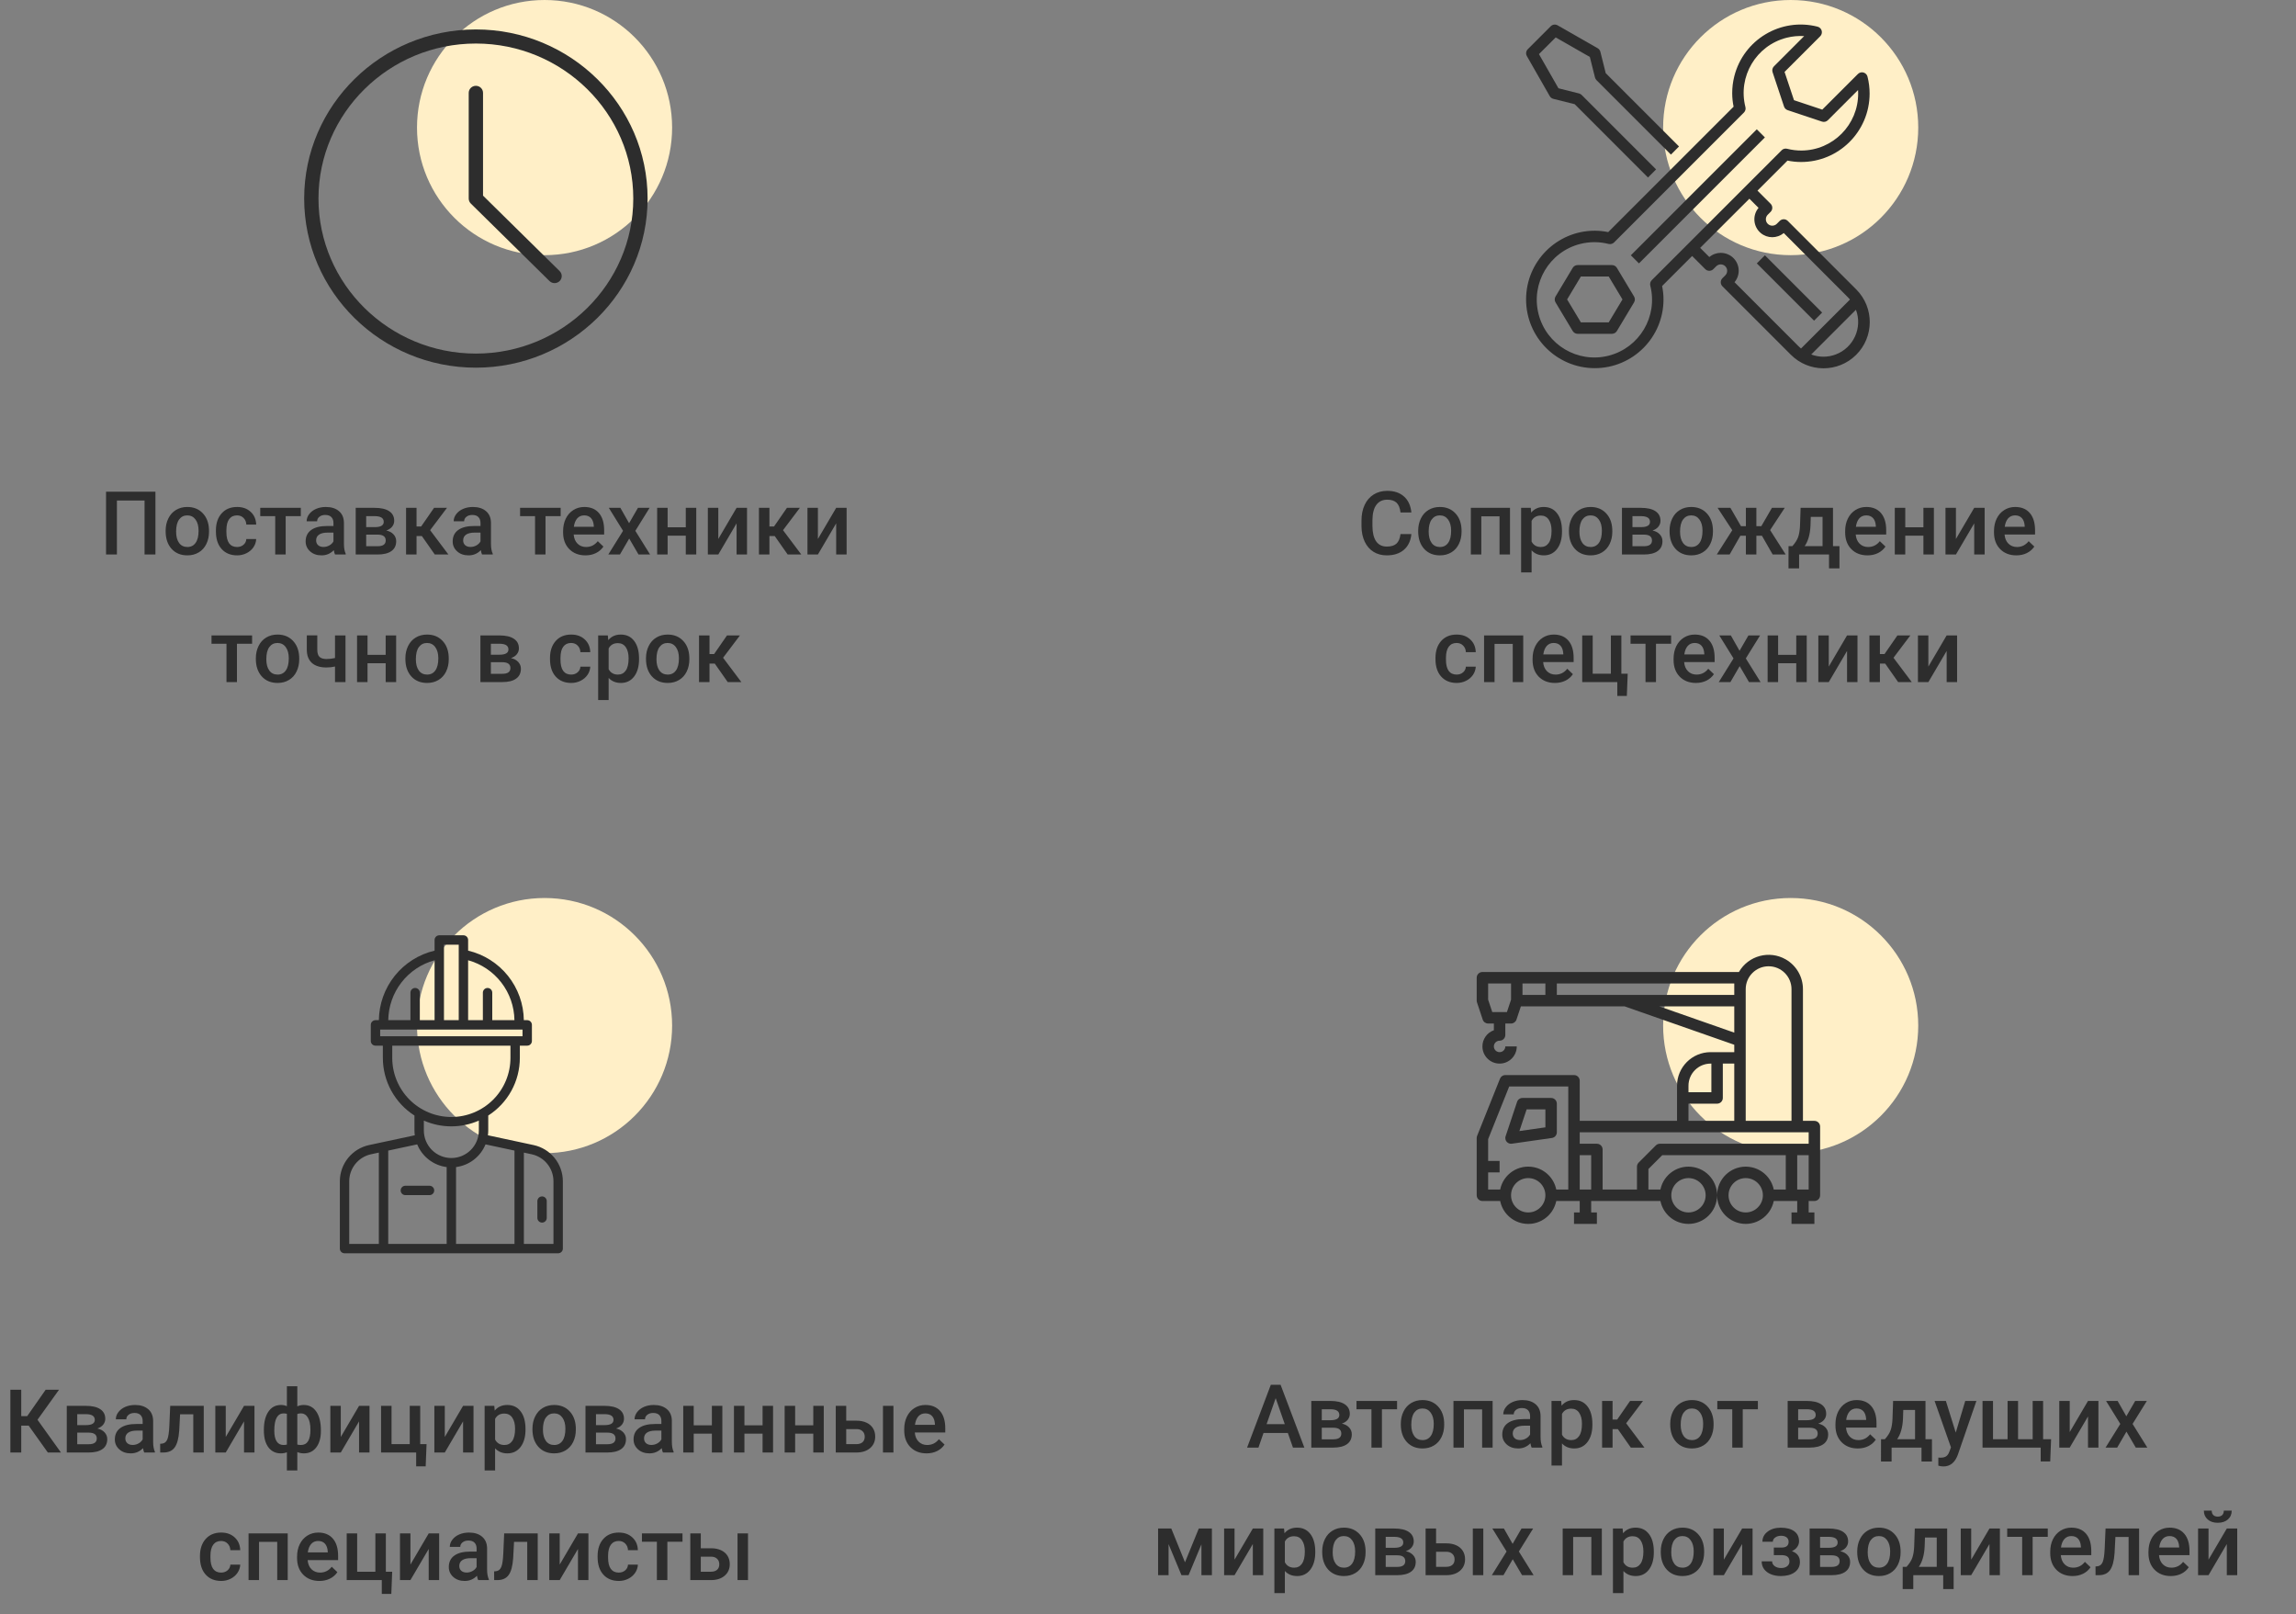 <svg width="468" height="329" viewBox="0 0 468 329" fill="none" xmlns="http://www.w3.org/2000/svg">
<rect x="0" y="0" width="468" height="329" fill="#808080" stroke="none"/>
<circle cx="111" cy="26" r="26" fill="#FFEFC7"/>
<g clip-path="url(#clip0_3_8389)">
<path d="M97 74.926C77.7 74.926 62 59.467 62 40.463C62 21.46 77.7 6 97 6C116.3 6 132 21.46 132 40.463C132 59.467 116.3 74.926 97 74.926ZM97 8.872C79.31 8.872 64.917 23.045 64.917 40.463C64.917 57.882 79.31 72.055 97 72.055C114.69 72.055 129.083 57.882 129.083 40.463C129.083 23.045 114.69 8.872 97 8.872Z" fill="#2D2D2D"/>
<path d="M113.041 57.695C112.668 57.695 112.294 57.555 112.009 57.276L95.967 41.48C95.696 41.211 95.541 40.846 95.541 40.464V18.924C95.541 18.132 96.194 17.488 96.999 17.488C97.804 17.488 98.458 18.132 98.458 18.924V39.869L114.074 55.246C114.642 55.806 114.642 56.716 114.074 57.276C113.788 57.555 113.414 57.695 113.041 57.695Z" fill="#2D2D2D"/>
</g>
<path d="M31.68 113H29.465V101.996H23.831V113H21.616V100.203H31.68V113ZM33.763 108.157C33.763 107.226 33.947 106.388 34.316 105.644C34.685 104.894 35.204 104.319 35.872 103.921C36.54 103.517 37.308 103.314 38.175 103.314C39.458 103.314 40.498 103.728 41.295 104.554C42.098 105.38 42.531 106.476 42.596 107.841L42.605 108.342C42.605 109.279 42.423 110.117 42.06 110.855C41.702 111.594 41.187 112.165 40.513 112.569C39.845 112.974 39.071 113.176 38.192 113.176C36.851 113.176 35.775 112.73 34.967 111.84C34.164 110.943 33.763 109.751 33.763 108.263V108.157ZM35.898 108.342C35.898 109.32 36.101 110.088 36.505 110.645C36.909 111.195 37.472 111.471 38.192 111.471C38.913 111.471 39.473 111.189 39.871 110.627C40.275 110.064 40.477 109.241 40.477 108.157C40.477 107.196 40.27 106.435 39.853 105.872C39.443 105.31 38.884 105.028 38.175 105.028C37.477 105.028 36.924 105.307 36.514 105.863C36.103 106.414 35.898 107.24 35.898 108.342ZM48.317 111.471C48.851 111.471 49.293 111.315 49.645 111.005C49.996 110.694 50.184 110.311 50.207 109.854H52.22C52.196 110.445 52.012 110.999 51.666 111.515C51.32 112.024 50.852 112.429 50.26 112.728C49.668 113.026 49.029 113.176 48.344 113.176C47.014 113.176 45.959 112.745 45.18 111.884C44.4 111.022 44.011 109.833 44.011 108.315V108.096C44.011 106.648 44.398 105.491 45.171 104.624C45.944 103.751 46.999 103.314 48.335 103.314C49.466 103.314 50.386 103.646 51.095 104.308C51.81 104.964 52.185 105.828 52.22 106.9H50.207C50.184 106.355 49.996 105.907 49.645 105.556C49.299 105.204 48.856 105.028 48.317 105.028C47.626 105.028 47.093 105.28 46.718 105.784C46.343 106.282 46.152 107.041 46.147 108.061V108.403C46.147 109.435 46.331 110.205 46.7 110.715C47.075 111.219 47.614 111.471 48.317 111.471ZM61.316 105.187H58.231V113H56.096V105.187H53.046V103.49H61.316V105.187ZM68.286 113C68.192 112.818 68.11 112.522 68.04 112.112C67.36 112.821 66.528 113.176 65.544 113.176C64.589 113.176 63.81 112.903 63.206 112.358C62.602 111.813 62.301 111.14 62.301 110.337C62.301 109.323 62.676 108.547 63.426 108.008C64.182 107.463 65.26 107.19 66.66 107.19H67.97V106.566C67.97 106.074 67.832 105.682 67.557 105.389C67.281 105.09 66.862 104.94 66.3 104.94C65.814 104.94 65.415 105.063 65.105 105.31C64.794 105.55 64.639 105.857 64.639 106.232H62.503C62.503 105.711 62.676 105.225 63.022 104.773C63.367 104.316 63.836 103.959 64.428 103.701C65.025 103.443 65.69 103.314 66.423 103.314C67.536 103.314 68.424 103.596 69.086 104.158C69.748 104.715 70.088 105.5 70.106 106.514V110.803C70.106 111.658 70.226 112.341 70.466 112.851V113H68.286ZM65.939 111.462C66.361 111.462 66.757 111.359 67.126 111.154C67.501 110.949 67.782 110.674 67.97 110.328V108.535H66.818C66.027 108.535 65.433 108.673 65.034 108.948C64.636 109.224 64.436 109.613 64.436 110.117C64.436 110.527 64.571 110.855 64.841 111.102C65.116 111.342 65.482 111.462 65.939 111.462ZM72.505 113V103.49H76.363C77.664 103.49 78.654 103.719 79.334 104.176C80.014 104.627 80.353 105.277 80.353 106.127C80.353 106.566 80.216 106.962 79.94 107.313C79.671 107.659 79.269 107.926 78.736 108.113C79.357 108.242 79.85 108.503 80.213 108.896C80.576 109.288 80.758 109.751 80.758 110.284C80.758 111.169 80.43 111.843 79.773 112.306C79.123 112.769 78.186 113 76.961 113H72.505ZM74.641 108.948V111.312H76.978C78.074 111.312 78.622 110.92 78.622 110.135C78.622 109.344 78.065 108.948 76.952 108.948H74.641ZM74.641 107.419H76.398C77.611 107.419 78.218 107.062 78.218 106.347C78.218 105.597 77.644 105.21 76.495 105.187H74.641V107.419ZM85.987 109.238H84.906V113H82.77V103.49H84.906V107.287H85.847L88.475 103.49H91.111L87.675 108.043L91.401 113H88.624L85.987 109.238ZM98.257 113C98.163 112.818 98.081 112.522 98.011 112.112C97.331 112.821 96.499 113.176 95.515 113.176C94.56 113.176 93.78 112.903 93.177 112.358C92.573 111.813 92.272 111.14 92.272 110.337C92.272 109.323 92.647 108.547 93.397 108.008C94.152 107.463 95.231 107.19 96.631 107.19H97.94V106.566C97.94 106.074 97.803 105.682 97.527 105.389C97.252 105.09 96.833 104.94 96.27 104.94C95.784 104.94 95.386 105.063 95.075 105.31C94.765 105.55 94.609 105.857 94.609 106.232H92.474C92.474 105.711 92.647 105.225 92.992 104.773C93.338 104.316 93.807 103.959 94.398 103.701C94.996 103.443 95.661 103.314 96.394 103.314C97.507 103.314 98.394 103.596 99.057 104.158C99.719 104.715 100.059 105.5 100.076 106.514V110.803C100.076 111.658 100.196 112.341 100.437 112.851V113H98.257ZM95.91 111.462C96.332 111.462 96.728 111.359 97.097 111.154C97.472 110.949 97.753 110.674 97.94 110.328V108.535H96.789C95.998 108.535 95.403 108.673 95.005 108.948C94.606 109.224 94.407 109.613 94.407 110.117C94.407 110.527 94.542 110.855 94.811 111.102C95.087 111.342 95.453 111.462 95.91 111.462ZM114.279 105.187H111.194V113H109.059V105.187H106.009V103.49H114.279V105.187ZM119.333 113.176C117.979 113.176 116.881 112.751 116.037 111.901C115.199 111.046 114.78 109.909 114.78 108.491V108.228C114.78 107.278 114.962 106.432 115.325 105.688C115.694 104.938 116.21 104.354 116.872 103.938C117.534 103.522 118.272 103.314 119.087 103.314C120.382 103.314 121.381 103.728 122.084 104.554C122.793 105.38 123.147 106.549 123.147 108.061V108.922H116.934C116.998 109.707 117.259 110.328 117.716 110.785C118.179 111.242 118.759 111.471 119.456 111.471C120.435 111.471 121.231 111.075 121.847 110.284L122.998 111.383C122.617 111.951 122.107 112.394 121.469 112.71C120.836 113.021 120.124 113.176 119.333 113.176ZM119.078 105.028C118.492 105.028 118.018 105.233 117.654 105.644C117.297 106.054 117.068 106.625 116.969 107.357H121.038V107.199C120.991 106.484 120.801 105.945 120.467 105.582C120.133 105.213 119.67 105.028 119.078 105.028ZM128.228 106.619L130.038 103.49H132.411L129.502 108.175L132.508 113H130.152L128.254 109.748L126.364 113H123.991L126.997 108.175L124.097 103.49H126.452L128.228 106.619ZM141.921 113H139.785V109.159H136.085V113H133.949V103.49H136.085V107.454H139.785V103.49H141.921V113ZM150.139 103.49H152.266V113H150.139V106.654L146.412 113H144.285V103.49H146.412V109.836L150.139 103.49ZM157.917 109.238H156.836V113H154.7V103.49H156.836V107.287H157.776L160.404 103.49H163.041L159.604 108.043L163.331 113H160.554L157.917 109.238ZM170.441 103.49H172.568V113H170.441V106.654L166.715 113H164.588V103.49H166.715V109.836L170.441 103.49ZM51.385 131.187H48.3V139H46.164V131.187H43.114V129.49H51.385V131.187ZM52.149 134.157C52.149 133.226 52.334 132.388 52.703 131.644C53.072 130.894 53.591 130.319 54.259 129.921C54.927 129.517 55.694 129.314 56.562 129.314C57.845 129.314 58.885 129.728 59.682 130.554C60.484 131.38 60.918 132.476 60.982 133.841L60.991 134.342C60.991 135.279 60.81 136.117 60.446 136.855C60.089 137.594 59.573 138.165 58.899 138.569C58.231 138.974 57.458 139.176 56.579 139.176C55.237 139.176 54.162 138.73 53.353 137.84C52.551 136.943 52.149 135.751 52.149 134.263V134.157ZM54.285 134.342C54.285 135.32 54.487 136.088 54.892 136.645C55.296 137.195 55.858 137.471 56.579 137.471C57.3 137.471 57.859 137.189 58.258 136.627C58.662 136.064 58.864 135.241 58.864 134.157C58.864 133.196 58.656 132.435 58.24 131.872C57.83 131.31 57.27 131.028 56.562 131.028C55.864 131.028 55.31 131.307 54.9 131.863C54.49 132.414 54.285 133.24 54.285 134.342ZM70.422 139H68.286V135.827C67.735 135.956 67.155 136.021 66.546 136.021C65.245 136.021 64.252 135.71 63.566 135.089C62.881 134.462 62.538 133.565 62.538 132.399V129.481H64.674V132.399C64.674 133.091 64.826 133.58 65.131 133.867C65.441 134.154 65.913 134.298 66.546 134.298C67.12 134.298 67.7 134.23 68.286 134.096V129.49H70.422V139ZM80.749 139H78.613V135.159H74.913V139H72.777V129.49H74.913V133.454H78.613V129.49H80.749V139ZM82.63 134.157C82.63 133.226 82.814 132.388 83.184 131.644C83.553 130.894 84.071 130.319 84.739 129.921C85.407 129.517 86.175 129.314 87.042 129.314C88.325 129.314 89.365 129.728 90.162 130.554C90.965 131.38 91.398 132.476 91.463 133.841L91.472 134.342C91.472 135.279 91.29 136.117 90.927 136.855C90.569 137.594 90.054 138.165 89.38 138.569C88.712 138.974 87.939 139.176 87.06 139.176C85.718 139.176 84.643 138.73 83.834 137.84C83.031 136.943 82.63 135.751 82.63 134.263V134.157ZM84.766 134.342C84.766 135.32 84.968 136.088 85.372 136.645C85.776 137.195 86.339 137.471 87.06 137.471C87.78 137.471 88.34 137.189 88.738 136.627C89.143 136.064 89.345 135.241 89.345 134.157C89.345 133.196 89.137 132.435 88.721 131.872C88.311 131.31 87.751 131.028 87.042 131.028C86.345 131.028 85.791 131.307 85.381 131.863C84.971 132.414 84.766 133.24 84.766 134.342ZM97.923 139V129.49H101.781C103.082 129.49 104.072 129.719 104.752 130.176C105.432 130.627 105.771 131.277 105.771 132.127C105.771 132.566 105.634 132.962 105.358 133.313C105.089 133.659 104.688 133.926 104.154 134.113C104.775 134.242 105.268 134.503 105.631 134.896C105.994 135.288 106.176 135.751 106.176 136.284C106.176 137.169 105.848 137.843 105.191 138.306C104.541 138.769 103.604 139 102.379 139H97.923ZM100.059 134.948V137.312H102.396C103.492 137.312 104.04 136.92 104.04 136.135C104.04 135.344 103.483 134.948 102.37 134.948H100.059ZM100.059 133.419H101.816C103.029 133.419 103.636 133.062 103.636 132.347C103.636 131.597 103.062 131.21 101.913 131.187H100.059V133.419ZM116.415 137.471C116.948 137.471 117.391 137.315 117.742 137.005C118.094 136.694 118.281 136.311 118.305 135.854H120.317C120.294 136.445 120.109 136.999 119.764 137.515C119.418 138.024 118.949 138.429 118.357 138.728C117.766 139.026 117.127 139.176 116.441 139.176C115.111 139.176 114.057 138.745 113.277 137.884C112.498 137.022 112.108 135.833 112.108 134.315V134.096C112.108 132.648 112.495 131.491 113.269 130.624C114.042 129.751 115.097 129.314 116.433 129.314C117.563 129.314 118.483 129.646 119.192 130.308C119.907 130.964 120.282 131.828 120.317 132.9H118.305C118.281 132.355 118.094 131.907 117.742 131.556C117.396 131.204 116.954 131.028 116.415 131.028C115.724 131.028 115.19 131.28 114.815 131.784C114.44 132.282 114.25 133.041 114.244 134.061V134.403C114.244 135.435 114.429 136.205 114.798 136.715C115.173 137.219 115.712 137.471 116.415 137.471ZM130.258 134.342C130.258 135.812 129.924 136.987 129.256 137.866C128.588 138.739 127.691 139.176 126.566 139.176C125.523 139.176 124.688 138.833 124.062 138.147V142.656H121.926V129.49H123.895L123.982 130.457C124.609 129.695 125.462 129.314 126.54 129.314C127.7 129.314 128.608 129.748 129.265 130.615C129.927 131.477 130.258 132.675 130.258 134.21V134.342ZM128.131 134.157C128.131 133.208 127.94 132.455 127.56 131.898C127.185 131.342 126.646 131.063 125.942 131.063C125.069 131.063 124.442 131.424 124.062 132.145V136.363C124.448 137.102 125.081 137.471 125.96 137.471C126.64 137.471 127.17 137.198 127.551 136.653C127.938 136.103 128.131 135.271 128.131 134.157ZM131.673 134.157C131.673 133.226 131.857 132.388 132.227 131.644C132.596 130.894 133.114 130.319 133.782 129.921C134.45 129.517 135.218 129.314 136.085 129.314C137.368 129.314 138.408 129.728 139.205 130.554C140.008 131.38 140.441 132.476 140.506 133.841L140.515 134.342C140.515 135.279 140.333 136.117 139.97 136.855C139.612 137.594 139.097 138.165 138.423 138.569C137.755 138.974 136.981 139.176 136.103 139.176C134.761 139.176 133.686 138.73 132.877 137.84C132.074 136.943 131.673 135.751 131.673 134.263V134.157ZM133.809 134.342C133.809 135.32 134.011 136.088 134.415 136.645C134.819 137.195 135.382 137.471 136.103 137.471C136.823 137.471 137.383 137.189 137.781 136.627C138.186 136.064 138.388 135.241 138.388 134.157C138.388 133.196 138.18 132.435 137.764 131.872C137.354 131.31 136.794 131.028 136.085 131.028C135.388 131.028 134.834 131.307 134.424 131.863C134.014 132.414 133.809 133.24 133.809 134.342ZM145.7 135.238H144.619V139H142.483V129.49H144.619V133.287H145.56L148.188 129.49H150.824L147.388 134.043L151.114 139H148.337L145.7 135.238Z" fill="#2D2D2D"/>
<path d="M287.685 108.834C287.556 110.199 287.052 111.266 286.173 112.033C285.294 112.795 284.125 113.176 282.666 113.176C281.646 113.176 280.747 112.936 279.968 112.455C279.194 111.969 278.597 111.28 278.175 110.39C277.753 109.499 277.533 108.465 277.516 107.287V106.092C277.516 104.885 277.729 103.821 278.157 102.901C278.585 101.981 279.197 101.272 279.994 100.774C280.797 100.276 281.723 100.027 282.771 100.027C284.184 100.027 285.32 100.411 286.182 101.179C287.043 101.946 287.544 103.03 287.685 104.431H285.47C285.364 103.511 285.095 102.849 284.661 102.444C284.233 102.034 283.604 101.829 282.771 101.829C281.805 101.829 281.061 102.184 280.539 102.893C280.023 103.596 279.76 104.63 279.748 105.995V107.129C279.748 108.512 279.994 109.566 280.486 110.293C280.984 111.02 281.711 111.383 282.666 111.383C283.539 111.383 284.195 111.187 284.635 110.794C285.074 110.401 285.353 109.748 285.47 108.834H287.685ZM289.073 108.157C289.073 107.226 289.258 106.388 289.627 105.644C289.996 104.894 290.515 104.319 291.183 103.921C291.851 103.517 292.618 103.314 293.485 103.314C294.769 103.314 295.809 103.728 296.605 104.554C297.408 105.38 297.842 106.476 297.906 107.841L297.915 108.342C297.915 109.279 297.733 110.117 297.37 110.855C297.013 111.594 296.497 112.165 295.823 112.569C295.155 112.974 294.382 113.176 293.503 113.176C292.161 113.176 291.086 112.73 290.277 111.84C289.475 110.943 289.073 109.751 289.073 108.263V108.157ZM291.209 108.342C291.209 109.32 291.411 110.088 291.815 110.645C292.22 111.195 292.782 111.471 293.503 111.471C294.224 111.471 294.783 111.189 295.182 110.627C295.586 110.064 295.788 109.241 295.788 108.157C295.788 107.196 295.58 106.435 295.164 105.872C294.754 105.31 294.194 105.028 293.485 105.028C292.788 105.028 292.234 105.307 291.824 105.863C291.414 106.414 291.209 107.24 291.209 108.342ZM307.785 113H305.649V105.213H301.94V113H299.805V103.49H307.785V113ZM318.385 108.342C318.385 109.812 318.051 110.987 317.383 111.866C316.715 112.739 315.818 113.176 314.693 113.176C313.65 113.176 312.815 112.833 312.188 112.147V116.656H310.053V103.49H312.021L312.109 104.457C312.736 103.695 313.589 103.314 314.667 103.314C315.827 103.314 316.735 103.748 317.392 104.615C318.054 105.477 318.385 106.675 318.385 108.21V108.342ZM316.258 108.157C316.258 107.208 316.067 106.455 315.687 105.898C315.312 105.342 314.772 105.063 314.069 105.063C313.196 105.063 312.569 105.424 312.188 106.145V110.363C312.575 111.102 313.208 111.471 314.087 111.471C314.767 111.471 315.297 111.198 315.678 110.653C316.064 110.103 316.258 109.271 316.258 108.157ZM319.8 108.157C319.8 107.226 319.984 106.388 320.354 105.644C320.723 104.894 321.241 104.319 321.909 103.921C322.577 103.517 323.345 103.314 324.212 103.314C325.495 103.314 326.535 103.728 327.332 104.554C328.135 105.38 328.568 106.476 328.633 107.841L328.642 108.342C328.642 109.279 328.46 110.117 328.097 110.855C327.739 111.594 327.224 112.165 326.55 112.569C325.882 112.974 325.108 113.176 324.229 113.176C322.888 113.176 321.812 112.73 321.004 111.84C320.201 110.943 319.8 109.751 319.8 108.263V108.157ZM321.936 108.342C321.936 109.32 322.138 110.088 322.542 110.645C322.946 111.195 323.509 111.471 324.229 111.471C324.95 111.471 325.51 111.189 325.908 110.627C326.312 110.064 326.515 109.241 326.515 108.157C326.515 107.196 326.307 106.435 325.891 105.872C325.48 105.31 324.921 105.028 324.212 105.028C323.515 105.028 322.961 105.307 322.551 105.863C322.141 106.414 321.936 107.24 321.936 108.342ZM330.61 113V103.49H334.469C335.77 103.49 336.76 103.719 337.439 104.176C338.119 104.627 338.459 105.277 338.459 106.127C338.459 106.566 338.321 106.962 338.046 107.313C337.776 107.659 337.375 107.926 336.842 108.113C337.463 108.242 337.955 108.503 338.318 108.896C338.682 109.288 338.863 109.751 338.863 110.284C338.863 111.169 338.535 111.843 337.879 112.306C337.229 112.769 336.291 113 335.066 113H330.61ZM332.746 108.948V111.312H335.084C336.18 111.312 336.728 110.92 336.728 110.135C336.728 109.344 336.171 108.948 335.058 108.948H332.746ZM332.746 107.419H334.504C335.717 107.419 336.323 107.062 336.323 106.347C336.323 105.597 335.749 105.21 334.601 105.187H332.746V107.419ZM340.313 108.157C340.313 107.226 340.498 106.388 340.867 105.644C341.236 104.894 341.755 104.319 342.423 103.921C343.091 103.517 343.858 103.314 344.726 103.314C346.009 103.314 347.049 103.728 347.846 104.554C348.648 105.38 349.082 106.476 349.146 107.841L349.155 108.342C349.155 109.279 348.974 110.117 348.61 110.855C348.253 111.594 347.737 112.165 347.063 112.569C346.396 112.974 345.622 113.176 344.743 113.176C343.401 113.176 342.326 112.73 341.518 111.84C340.715 110.943 340.313 109.751 340.313 108.263V108.157ZM342.449 108.342C342.449 109.32 342.651 110.088 343.056 110.645C343.46 111.195 344.022 111.471 344.743 111.471C345.464 111.471 346.023 111.189 346.422 110.627C346.826 110.064 347.028 109.241 347.028 108.157C347.028 107.196 346.82 106.435 346.404 105.872C345.994 105.31 345.435 105.028 344.726 105.028C344.028 105.028 343.475 105.307 343.064 105.863C342.654 106.414 342.449 107.24 342.449 108.342ZM359.14 109.177H358.006V113H355.87V109.177H354.745L352.557 113H349.938L353.093 108.052L350.104 103.49H352.715L354.868 107.226H355.87V103.49H358.006V107.226H359.017L361.179 103.49H363.789L360.81 108.025L363.982 113H361.328L359.14 109.177ZM365.345 111.295C365.937 110.633 366.332 110.006 366.531 109.414C366.736 108.816 366.859 108.055 366.9 107.129L367.023 103.49H373.624V111.295H374.942V115.83H372.815V113H366.716V115.83H364.554L364.562 111.295H365.345ZM367.85 111.295H371.497V105.327H369.098L369.036 107.146C368.954 108.893 368.559 110.275 367.85 111.295ZM380.655 113.176C379.302 113.176 378.203 112.751 377.359 111.901C376.521 111.046 376.103 109.909 376.103 108.491V108.228C376.103 107.278 376.284 106.432 376.647 105.688C377.017 104.938 377.532 104.354 378.194 103.938C378.856 103.522 379.595 103.314 380.409 103.314C381.704 103.314 382.703 103.728 383.406 104.554C384.115 105.38 384.47 106.549 384.47 108.061V108.922H378.256C378.32 109.707 378.581 110.328 379.038 110.785C379.501 111.242 380.081 111.471 380.778 111.471C381.757 111.471 382.554 111.075 383.169 110.284L384.32 111.383C383.939 111.951 383.43 112.394 382.791 112.71C382.158 113.021 381.446 113.176 380.655 113.176ZM380.4 105.028C379.814 105.028 379.34 105.233 378.977 105.644C378.619 106.054 378.391 106.625 378.291 107.357H382.36V107.199C382.313 106.484 382.123 105.945 381.789 105.582C381.455 105.213 380.992 105.028 380.4 105.028ZM394.19 113H392.055V109.159H388.354V113H386.219V103.49H388.354V107.454H392.055V103.49H394.19V113ZM402.408 103.49H404.535V113H402.408V106.654L398.682 113H396.555V103.49H398.682V109.836L402.408 103.49ZM410.995 113.176C409.642 113.176 408.543 112.751 407.699 111.901C406.861 111.046 406.442 109.909 406.442 108.491V108.228C406.442 107.278 406.624 106.432 406.987 105.688C407.356 104.938 407.872 104.354 408.534 103.938C409.196 103.522 409.935 103.314 410.749 103.314C412.044 103.314 413.043 103.728 413.746 104.554C414.455 105.38 414.81 106.549 414.81 108.061V108.922H408.596C408.66 109.707 408.921 110.328 409.378 110.785C409.841 111.242 410.421 111.471 411.118 111.471C412.097 111.471 412.894 111.075 413.509 110.284L414.66 111.383C414.279 111.951 413.77 112.394 413.131 112.71C412.498 113.021 411.786 113.176 410.995 113.176ZM410.74 105.028C410.154 105.028 409.68 105.233 409.316 105.644C408.959 106.054 408.73 106.625 408.631 107.357H412.7V107.199C412.653 106.484 412.463 105.945 412.129 105.582C411.795 105.213 411.332 105.028 410.74 105.028ZM296.904 137.471C297.438 137.471 297.88 137.315 298.231 137.005C298.583 136.694 298.771 136.311 298.794 135.854H300.807C300.783 136.445 300.599 136.999 300.253 137.515C299.907 138.024 299.438 138.429 298.847 138.728C298.255 139.026 297.616 139.176 296.931 139.176C295.601 139.176 294.546 138.745 293.767 137.884C292.987 137.022 292.598 135.833 292.598 134.315V134.096C292.598 132.648 292.984 131.491 293.758 130.624C294.531 129.751 295.586 129.314 296.922 129.314C298.053 129.314 298.973 129.646 299.682 130.308C300.396 130.964 300.771 131.828 300.807 132.9H298.794C298.771 132.355 298.583 131.907 298.231 131.556C297.886 131.204 297.443 131.028 296.904 131.028C296.213 131.028 295.68 131.28 295.305 131.784C294.93 132.282 294.739 133.041 294.733 134.061V134.403C294.733 135.435 294.918 136.205 295.287 136.715C295.662 137.219 296.201 137.471 296.904 137.471ZM310.483 139H308.348V131.213H304.639V139H302.503V129.49H310.483V139ZM316.943 139.176C315.59 139.176 314.491 138.751 313.647 137.901C312.81 137.046 312.391 135.909 312.391 134.491V134.228C312.391 133.278 312.572 132.432 312.936 131.688C313.305 130.938 313.82 130.354 314.482 129.938C315.145 129.522 315.883 129.314 316.697 129.314C317.992 129.314 318.991 129.728 319.694 130.554C320.403 131.38 320.758 132.549 320.758 134.061V134.922H314.544C314.608 135.707 314.869 136.328 315.326 136.785C315.789 137.242 316.369 137.471 317.066 137.471C318.045 137.471 318.842 137.075 319.457 136.284L320.608 137.383C320.228 137.951 319.718 138.394 319.079 138.71C318.446 139.021 317.734 139.176 316.943 139.176ZM316.688 131.028C316.103 131.028 315.628 131.233 315.265 131.644C314.907 132.054 314.679 132.625 314.579 133.357H318.648V133.199C318.602 132.484 318.411 131.945 318.077 131.582C317.743 131.213 317.28 131.028 316.688 131.028ZM322.507 129.49H324.643V137.295H328.352V129.49H330.487V137.295H331.779L331.604 141.821H329.661V139H322.507V129.49ZM340.63 131.187H337.545V139H335.409V131.187H332.359V129.49H340.63V131.187ZM345.684 139.176C344.33 139.176 343.231 138.751 342.388 137.901C341.55 137.046 341.131 135.909 341.131 134.491V134.228C341.131 133.278 341.312 132.432 341.676 131.688C342.045 130.938 342.561 130.354 343.223 129.938C343.885 129.522 344.623 129.314 345.438 129.314C346.732 129.314 347.731 129.728 348.435 130.554C349.144 131.38 349.498 132.549 349.498 134.061V134.922H343.284C343.349 135.707 343.609 136.328 344.066 136.785C344.529 137.242 345.109 137.471 345.807 137.471C346.785 137.471 347.582 137.075 348.197 136.284L349.349 137.383C348.968 137.951 348.458 138.394 347.819 138.71C347.187 139.021 346.475 139.176 345.684 139.176ZM345.429 131.028C344.843 131.028 344.368 131.233 344.005 131.644C343.647 132.054 343.419 132.625 343.319 133.357H347.389V133.199C347.342 132.484 347.151 131.945 346.817 131.582C346.483 131.213 346.021 131.028 345.429 131.028ZM354.578 132.619L356.389 129.49H358.762L355.853 134.175L358.858 139H356.503L354.604 135.748L352.715 139H350.342L353.348 134.175L350.447 129.49H352.803L354.578 132.619ZM368.271 139H366.136V135.159H362.436V139H360.3V129.49H362.436V133.454H366.136V129.49H368.271V139ZM376.489 129.49H378.616V139H376.489V132.654L372.763 139H370.636V129.49H372.763V135.836L376.489 129.49ZM384.268 135.238H383.187V139H381.051V129.49H383.187V133.287H384.127L386.755 129.49H389.392L385.955 134.043L389.682 139H386.904L384.268 135.238ZM396.792 129.49H398.919V139H396.792V132.654L393.065 139H390.938V129.49H393.065V135.836L396.792 129.49Z" fill="#2D2D2D"/>
<circle cx="365" cy="26" r="26" fill="#FFEFC7"/>
<g clip-path="url(#clip1_3_8389)">
<path d="M311.221 11.421L315.89 19.591C316.047 19.867 316.311 20.066 316.619 20.144L320.974 21.233L335.913 36.171L337.563 34.521L322.391 19.349C322.242 19.199 322.055 19.093 321.85 19.042L317.665 17.992L313.69 11.032L317.098 7.625L324.06 11.603L325.111 15.788C325.161 15.994 325.268 16.181 325.417 16.331L340.589 31.503L342.239 29.852L327.301 14.914L326.212 10.561C326.135 10.252 325.935 9.988 325.659 9.83L317.489 5.162C317.034 4.903 316.461 4.98 316.089 5.35L311.421 10.018C311.046 10.388 310.964 10.962 311.221 11.421Z" fill="#2D2D2D"/>
<path d="M359.743 28.001L334.068 53.676L332.417 52.026L358.092 26.351L359.743 28.001Z" fill="#2D2D2D"/>
<path d="M329.573 54.585C329.362 54.233 328.983 54.019 328.573 54.019H321.57C321.161 54.019 320.781 54.233 320.57 54.585L317.069 60.42C316.847 60.789 316.847 61.252 317.069 61.622L320.57 67.457C320.781 67.808 321.161 68.023 321.57 68.023H328.573C328.983 68.023 329.362 67.808 329.573 67.457L333.074 61.622C333.296 61.252 333.296 60.789 333.074 60.42L329.573 54.585ZM327.912 65.689H322.231L319.43 61.021L322.231 56.352H327.912L330.713 61.021L327.912 65.689Z" fill="#2D2D2D"/>
<path d="M367.085 33.011C374.793 33.037 381.063 26.81 381.089 19.102C381.093 17.928 380.949 16.76 380.66 15.623C380.504 14.997 379.871 14.616 379.246 14.772C379.04 14.823 378.853 14.929 378.703 15.079L371.438 22.339L365.674 20.418L363.752 14.655L371.017 7.389C371.472 6.933 371.472 6.194 371.016 5.738C370.866 5.588 370.676 5.482 370.469 5.431C362.994 3.538 355.401 8.062 353.508 15.537C353.22 16.671 353.077 17.837 353.08 19.007C353.083 19.926 353.178 20.842 353.364 21.741L327.805 47.3C326.906 47.114 325.99 47.019 325.071 47.016C317.336 47.016 311.066 53.286 311.066 61.021C311.066 68.755 317.336 75.025 325.071 75.025C332.806 75.025 339.076 68.755 339.076 61.021C339.073 60.102 338.978 59.186 338.792 58.286L344.911 52.167L347.587 54.843C348.043 55.299 348.781 55.299 349.237 54.843L349.821 54.26C350.332 53.751 351.16 53.751 351.671 54.26C352.183 54.769 352.184 55.597 351.674 56.108C351.673 56.109 351.672 56.11 351.671 56.111L351.088 56.694C350.632 57.15 350.632 57.889 351.088 58.344L365.01 72.266C368.672 75.961 374.635 75.988 378.331 72.326C382.025 68.665 382.052 62.7 378.391 59.006C378.371 58.986 378.351 58.965 378.331 58.945L364.409 45.024C363.953 44.568 363.214 44.568 362.759 45.024L362.175 45.607C361.663 46.116 360.836 46.116 360.324 45.607C359.813 45.097 359.812 44.27 360.322 43.759C360.323 43.758 360.324 43.758 360.324 43.757L360.908 43.173C361.364 42.717 361.364 41.978 360.908 41.523L358.232 38.847L364.351 32.728C365.25 32.914 366.166 33.009 367.085 33.011ZM371.67 72.691C370.822 72.69 369.982 72.537 369.188 72.239L378.303 63.123C379.678 66.782 377.827 70.863 374.169 72.239C373.37 72.539 372.524 72.692 371.67 72.691ZM358.449 42.359C357.156 43.901 357.359 46.199 358.901 47.491C360.255 48.626 362.23 48.625 363.583 47.487L376.68 60.596C376.823 60.738 376.956 60.889 377.084 61.041L367.106 71.02C366.953 70.891 366.803 70.758 366.66 70.616L353.553 57.508C354.845 55.966 354.643 53.669 353.101 52.377C351.746 51.241 349.771 51.242 348.418 52.38L346.551 50.512L356.581 40.497L358.449 42.359ZM363.161 30.622L336.687 57.091C336.396 57.381 336.28 57.802 336.378 58.2C337.98 64.488 334.18 70.883 327.892 72.484C321.604 74.085 315.209 70.285 313.608 63.997C312.007 57.709 315.806 51.314 322.095 49.713C323.997 49.229 325.99 49.229 327.892 49.713C328.29 49.81 328.71 49.694 329.001 49.405L355.469 22.935C355.759 22.645 355.876 22.224 355.776 21.827C354.186 15.612 357.935 9.286 364.149 7.695C365.323 7.395 366.538 7.28 367.748 7.355L361.592 13.514C361.279 13.826 361.17 14.288 361.309 14.707L363.643 21.71C363.76 22.058 364.033 22.332 364.382 22.448L371.385 24.782C371.803 24.922 372.266 24.812 372.578 24.5L378.734 18.344C378.748 18.567 378.755 18.787 378.755 19.007C378.788 25.419 373.617 30.644 367.204 30.677C366.212 30.682 365.224 30.56 364.264 30.314C363.866 30.215 363.445 30.331 363.155 30.621H363.161V30.622Z" fill="#2D2D2D"/>
<path d="M371.413 63.697L369.763 65.347L358.093 53.677L359.743 52.026L371.413 63.697Z" fill="#2D2D2D"/>
</g>
<path d="M5.84 290.516H4.328V296H2.113V283.203H4.328V288.582H5.55L9.312 283.203H12.036L7.642 289.329L12.423 296H9.751L5.84 290.516ZM13.609 296V286.49H17.468C18.769 286.49 19.759 286.719 20.439 287.176C21.118 287.627 21.458 288.277 21.458 289.127C21.458 289.566 21.32 289.962 21.045 290.313C20.775 290.659 20.374 290.926 19.841 291.113C20.462 291.242 20.954 291.503 21.317 291.896C21.681 292.288 21.862 292.751 21.862 293.284C21.862 294.169 21.534 294.843 20.878 295.306C20.227 295.769 19.29 296 18.065 296H13.609ZM15.745 291.948V294.312H18.083C19.179 294.312 19.727 293.92 19.727 293.135C19.727 292.344 19.17 291.948 18.057 291.948H15.745ZM15.745 290.419H17.503C18.716 290.419 19.322 290.062 19.322 289.347C19.322 288.597 18.748 288.21 17.6 288.187H15.745V290.419ZM29.395 296C29.301 295.818 29.219 295.522 29.148 295.112C28.469 295.821 27.637 296.176 26.652 296.176C25.697 296.176 24.918 295.903 24.314 295.358C23.711 294.813 23.409 294.14 23.409 293.337C23.409 292.323 23.784 291.547 24.534 291.008C25.29 290.463 26.368 290.19 27.769 290.19H29.078V289.566C29.078 289.074 28.94 288.682 28.665 288.389C28.39 288.09 27.971 287.94 27.408 287.94C26.922 287.94 26.523 288.063 26.213 288.31C25.902 288.55 25.747 288.857 25.747 289.232H23.611C23.611 288.711 23.784 288.225 24.13 287.773C24.476 287.316 24.944 286.959 25.536 286.701C26.134 286.443 26.799 286.314 27.531 286.314C28.645 286.314 29.532 286.596 30.194 287.158C30.856 287.715 31.196 288.5 31.214 289.514V293.803C31.214 294.658 31.334 295.341 31.574 295.851V296H29.395ZM27.048 294.462C27.47 294.462 27.865 294.359 28.234 294.154C28.609 293.949 28.891 293.674 29.078 293.328V291.535H27.927C27.136 291.535 26.541 291.673 26.143 291.948C25.744 292.224 25.545 292.613 25.545 293.117C25.545 293.527 25.68 293.855 25.949 294.102C26.225 294.342 26.591 294.462 27.048 294.462ZM41.532 286.49V296H39.397V288.213H36.707L36.531 291.526C36.42 293.12 36.112 294.266 35.608 294.963C35.11 295.654 34.346 296 33.315 296H32.655L32.647 294.225L33.086 294.181C33.555 294.116 33.895 293.832 34.105 293.328C34.322 292.818 34.46 291.893 34.519 290.551L34.694 286.49H41.532ZM49.741 286.49H51.868V296H49.741V289.654L46.015 296H43.888V286.49H46.015V292.836L49.741 286.49ZM53.784 291.377C53.784 289.824 54.089 288.594 54.698 287.686C55.313 286.771 56.169 286.314 57.265 286.314C57.71 286.314 58.114 286.396 58.477 286.561V282.5H60.605V286.596C60.98 286.408 61.419 286.314 61.923 286.314C63.013 286.314 63.865 286.769 64.481 287.677C65.102 288.579 65.412 289.874 65.412 291.562C65.412 292.985 65.102 294.11 64.481 294.937C63.859 295.763 63.013 296.176 61.94 296.176C61.454 296.176 61.009 296.088 60.605 295.912V299.656H58.477V295.947C58.12 296.1 57.71 296.176 57.247 296.176C56.222 296.176 55.401 295.798 54.786 295.042C54.177 294.28 53.846 293.234 53.793 291.904L53.784 291.377ZM63.276 291.377C63.276 290.311 63.106 289.487 62.767 288.907C62.427 288.321 61.946 288.028 61.325 288.028C61.062 288.028 60.821 288.066 60.605 288.143V294.383C60.798 294.441 61.044 294.471 61.343 294.471C62.632 294.471 63.276 293.439 63.276 291.377ZM55.911 291.562C55.911 292.511 56.069 293.234 56.386 293.732C56.702 294.225 57.171 294.471 57.792 294.471C58.056 294.471 58.284 294.441 58.477 294.383V288.116C58.278 288.058 58.056 288.028 57.81 288.028C57.2 288.028 56.731 288.312 56.403 288.881C56.075 289.443 55.911 290.337 55.911 291.562ZM73.19 286.49H75.317V296H73.19V289.654L69.464 296H67.337V286.49H69.464V292.836L73.19 286.49ZM77.673 286.49H79.809V294.295H83.518V286.49H85.653V294.295H86.945L86.769 298.821H84.827V296H77.673V286.49ZM94.39 286.49H96.517V296H94.39V289.654L90.663 296H88.536V286.49H90.663V292.836L94.39 286.49ZM107.116 291.342C107.116 292.812 106.782 293.987 106.114 294.866C105.446 295.739 104.55 296.176 103.425 296.176C102.382 296.176 101.547 295.833 100.92 295.147V299.656H98.784V286.49H100.753L100.841 287.457C101.468 286.695 102.32 286.314 103.398 286.314C104.559 286.314 105.467 286.748 106.123 287.615C106.785 288.477 107.116 289.675 107.116 291.21V291.342ZM104.989 291.157C104.989 290.208 104.799 289.455 104.418 288.898C104.043 288.342 103.504 288.063 102.801 288.063C101.928 288.063 101.301 288.424 100.92 289.145V293.363C101.307 294.102 101.939 294.471 102.818 294.471C103.498 294.471 104.028 294.198 104.409 293.653C104.796 293.103 104.989 292.271 104.989 291.157ZM108.531 291.157C108.531 290.226 108.716 289.388 109.085 288.644C109.454 287.894 109.973 287.319 110.641 286.921C111.309 286.517 112.076 286.314 112.943 286.314C114.227 286.314 115.267 286.728 116.063 287.554C116.866 288.38 117.3 289.476 117.364 290.841L117.373 291.342C117.373 292.279 117.191 293.117 116.828 293.855C116.471 294.594 115.955 295.165 115.281 295.569C114.613 295.974 113.84 296.176 112.961 296.176C111.619 296.176 110.544 295.73 109.735 294.84C108.933 293.943 108.531 292.751 108.531 291.263V291.157ZM110.667 291.342C110.667 292.32 110.869 293.088 111.273 293.645C111.678 294.195 112.24 294.471 112.961 294.471C113.682 294.471 114.241 294.189 114.64 293.627C115.044 293.064 115.246 292.241 115.246 291.157C115.246 290.196 115.038 289.435 114.622 288.872C114.212 288.31 113.652 288.028 112.943 288.028C112.246 288.028 111.692 288.307 111.282 288.863C110.872 289.414 110.667 290.24 110.667 291.342ZM119.342 296V286.49H123.2C124.501 286.49 125.491 286.719 126.171 287.176C126.851 287.627 127.19 288.277 127.19 289.127C127.19 289.566 127.053 289.962 126.777 290.313C126.508 290.659 126.106 290.926 125.573 291.113C126.194 291.242 126.687 291.503 127.05 291.896C127.413 292.288 127.595 292.751 127.595 293.284C127.595 294.169 127.267 294.843 126.61 295.306C125.96 295.769 125.022 296 123.798 296H119.342ZM121.478 291.948V294.312H123.815C124.911 294.312 125.459 293.92 125.459 293.135C125.459 292.344 124.902 291.948 123.789 291.948H121.478ZM121.478 290.419H123.235C124.448 290.419 125.055 290.062 125.055 289.347C125.055 288.597 124.48 288.21 123.332 288.187H121.478V290.419ZM135.127 296C135.033 295.818 134.951 295.522 134.881 295.112C134.201 295.821 133.369 296.176 132.385 296.176C131.43 296.176 130.65 295.903 130.047 295.358C129.443 294.813 129.142 294.14 129.142 293.337C129.142 292.323 129.517 291.547 130.267 291.008C131.022 290.463 132.101 290.19 133.501 290.19H134.811V289.566C134.811 289.074 134.673 288.682 134.397 288.389C134.122 288.09 133.703 287.94 133.141 287.94C132.654 287.94 132.256 288.063 131.945 288.31C131.635 288.55 131.479 288.857 131.479 289.232H129.344C129.344 288.711 129.517 288.225 129.862 287.773C130.208 287.316 130.677 286.959 131.269 286.701C131.866 286.443 132.531 286.314 133.264 286.314C134.377 286.314 135.265 286.596 135.927 287.158C136.589 287.715 136.929 288.5 136.946 289.514V293.803C136.946 294.658 137.066 295.341 137.307 295.851V296H135.127ZM132.78 294.462C133.202 294.462 133.598 294.359 133.967 294.154C134.342 293.949 134.623 293.674 134.811 293.328V291.535H133.659C132.868 291.535 132.273 291.673 131.875 291.948C131.477 292.224 131.277 292.613 131.277 293.117C131.277 293.527 131.412 293.855 131.682 294.102C131.957 294.342 132.323 294.462 132.78 294.462ZM147.238 296H145.103V292.159H141.402V296H139.267V286.49H141.402V290.454H145.103V286.49H147.238V296ZM157.574 296H155.438V292.159H151.738V296H149.603V286.49H151.738V290.454H155.438V286.49H157.574V296ZM167.91 296H165.774V292.159H162.074V296H159.938V286.49H162.074V290.454H165.774V286.49H167.91V296ZM172.489 289.514H174.581C175.36 289.514 176.04 289.648 176.62 289.918C177.2 290.188 177.64 290.565 177.938 291.052C178.243 291.538 178.396 292.104 178.396 292.748C178.396 293.727 178.05 294.512 177.358 295.104C176.667 295.695 175.747 295.994 174.599 296H170.354V286.49H172.489V289.514ZM182.113 296H179.978V286.49H182.113V296ZM172.489 291.228V294.295H174.572C175.094 294.295 175.504 294.166 175.803 293.908C176.107 293.645 176.26 293.272 176.26 292.792C176.26 292.312 176.11 291.934 175.812 291.658C175.519 291.377 175.12 291.233 174.616 291.228H172.489ZM188.863 296.176C187.51 296.176 186.411 295.751 185.567 294.901C184.729 294.046 184.311 292.909 184.311 291.491V291.228C184.311 290.278 184.492 289.432 184.855 288.688C185.225 287.938 185.74 287.354 186.402 286.938C187.064 286.522 187.803 286.314 188.617 286.314C189.912 286.314 190.911 286.728 191.614 287.554C192.323 288.38 192.678 289.549 192.678 291.061V291.922H186.464C186.528 292.707 186.789 293.328 187.246 293.785C187.709 294.242 188.289 294.471 188.986 294.471C189.965 294.471 190.762 294.075 191.377 293.284L192.528 294.383C192.147 294.951 191.638 295.394 190.999 295.71C190.366 296.021 189.654 296.176 188.863 296.176ZM188.608 288.028C188.022 288.028 187.548 288.233 187.185 288.644C186.827 289.054 186.599 289.625 186.499 290.357H190.568V290.199C190.521 289.484 190.331 288.945 189.997 288.582C189.663 288.213 189.2 288.028 188.608 288.028ZM45.065 320.471C45.599 320.471 46.041 320.315 46.393 320.005C46.744 319.694 46.932 319.311 46.955 318.854H48.968C48.944 319.445 48.76 319.999 48.414 320.515C48.068 321.024 47.6 321.429 47.008 321.728C46.416 322.026 45.777 322.176 45.092 322.176C43.762 322.176 42.707 321.745 41.928 320.884C41.148 320.022 40.759 318.833 40.759 317.315V317.096C40.759 315.648 41.145 314.491 41.919 313.624C42.692 312.751 43.747 312.314 45.083 312.314C46.214 312.314 47.134 312.646 47.843 313.308C48.558 313.964 48.933 314.828 48.968 315.9H46.955C46.932 315.355 46.744 314.907 46.393 314.556C46.047 314.204 45.605 314.028 45.065 314.028C44.374 314.028 43.841 314.28 43.466 314.784C43.091 315.282 42.9 316.041 42.895 317.061V317.403C42.895 318.435 43.079 319.205 43.448 319.715C43.823 320.219 44.362 320.471 45.065 320.471ZM58.645 322H56.509V314.213H52.8V322H50.664V312.49H58.645V322ZM65.105 322.176C63.751 322.176 62.652 321.751 61.809 320.901C60.971 320.046 60.552 318.909 60.552 317.491V317.228C60.552 316.278 60.733 315.432 61.097 314.688C61.466 313.938 61.981 313.354 62.644 312.938C63.306 312.522 64.044 312.314 64.858 312.314C66.153 312.314 67.152 312.728 67.856 313.554C68.564 314.38 68.919 315.549 68.919 317.061V317.922H62.705C62.77 318.707 63.03 319.328 63.487 319.785C63.95 320.242 64.53 320.471 65.228 320.471C66.206 320.471 67.003 320.075 67.618 319.284L68.769 320.383C68.389 320.951 67.879 321.394 67.24 321.71C66.607 322.021 65.895 322.176 65.105 322.176ZM64.85 314.028C64.264 314.028 63.789 314.233 63.426 314.644C63.068 315.054 62.84 315.625 62.74 316.357H66.81V316.199C66.763 315.484 66.572 314.945 66.238 314.582C65.904 314.213 65.441 314.028 64.85 314.028ZM70.668 312.49H72.804V320.295H76.513V312.49H78.648V320.295H79.94L79.765 324.821H77.822V322H70.668V312.49ZM87.385 312.49H89.512V322H87.385V315.654L83.658 322H81.531V312.49H83.658V318.836L87.385 312.49ZM97.466 322C97.372 321.818 97.29 321.522 97.22 321.112C96.54 321.821 95.708 322.176 94.724 322.176C93.769 322.176 92.989 321.903 92.386 321.358C91.782 320.813 91.481 320.14 91.481 319.337C91.481 318.323 91.856 317.547 92.606 317.008C93.361 316.463 94.439 316.19 95.84 316.19H97.149V315.566C97.149 315.074 97.012 314.682 96.736 314.389C96.461 314.09 96.042 313.94 95.48 313.94C94.993 313.94 94.595 314.063 94.284 314.31C93.974 314.55 93.818 314.857 93.818 315.232H91.683C91.683 314.711 91.856 314.225 92.201 313.773C92.547 313.316 93.016 312.959 93.607 312.701C94.205 312.443 94.87 312.314 95.603 312.314C96.716 312.314 97.603 312.596 98.266 313.158C98.928 313.715 99.268 314.5 99.285 315.514V319.803C99.285 320.658 99.405 321.341 99.645 321.851V322H97.466ZM95.119 320.462C95.541 320.462 95.936 320.359 96.306 320.154C96.681 319.949 96.962 319.674 97.149 319.328V317.535H95.998C95.207 317.535 94.612 317.673 94.214 317.948C93.815 318.224 93.616 318.613 93.616 319.117C93.616 319.527 93.751 319.855 94.02 320.102C94.296 320.342 94.662 320.462 95.119 320.462ZM109.604 312.49V322H107.468V314.213H104.778L104.603 317.526C104.491 319.12 104.184 320.266 103.68 320.963C103.182 321.654 102.417 322 101.386 322H100.727L100.718 320.225L101.157 320.181C101.626 320.116 101.966 319.832 102.177 319.328C102.394 318.818 102.531 317.893 102.59 316.551L102.766 312.49H109.604ZM117.812 312.49H119.939V322H117.812V315.654L114.086 322H111.959V312.49H114.086V318.836L117.812 312.49ZM126.118 320.471C126.651 320.471 127.094 320.315 127.445 320.005C127.797 319.694 127.984 319.311 128.008 318.854H130.021C129.997 319.445 129.812 319.999 129.467 320.515C129.121 321.024 128.652 321.429 128.061 321.728C127.469 322.026 126.83 322.176 126.145 322.176C124.814 322.176 123.76 321.745 122.98 320.884C122.201 320.022 121.812 318.833 121.812 317.315V317.096C121.812 315.648 122.198 314.491 122.972 313.624C123.745 312.751 124.8 312.314 126.136 312.314C127.267 312.314 128.187 312.646 128.896 313.308C129.61 313.964 129.985 314.828 130.021 315.9H128.008C127.984 315.355 127.797 314.907 127.445 314.556C127.1 314.204 126.657 314.028 126.118 314.028C125.427 314.028 124.894 314.28 124.519 314.784C124.144 315.282 123.953 316.041 123.947 317.061V317.403C123.947 318.435 124.132 319.205 124.501 319.715C124.876 320.219 125.415 320.471 126.118 320.471ZM139.117 314.187H136.032V322H133.896V314.187H130.847V312.49H139.117V314.187ZM142.844 315.514H144.936C145.715 315.514 146.395 315.648 146.975 315.918C147.555 316.188 147.994 316.565 148.293 317.052C148.598 317.538 148.75 318.104 148.75 318.748C148.75 319.727 148.404 320.512 147.713 321.104C147.021 321.695 146.102 321.994 144.953 322H140.708V312.49H142.844V315.514ZM152.468 322H150.332V312.49H152.468V322ZM142.844 317.228V320.295H144.927C145.448 320.295 145.858 320.166 146.157 319.908C146.462 319.645 146.614 319.272 146.614 318.792C146.614 318.312 146.465 317.934 146.166 317.658C145.873 317.377 145.475 317.233 144.971 317.228H142.844Z" fill="#2D2D2D"/>
<circle cx="111" cy="209" r="26" fill="#FFEFC7"/>
<path d="M108.776 233.352L106.035 232.764L106.025 232.761L99.449 231.355C99.493 231.033 99.517 230.708 99.519 230.383V227.329C101.493 226.068 103.117 224.331 104.243 222.278C105.369 220.224 105.96 217.921 105.961 215.579V213.091H107.464C107.589 213.091 107.714 213.066 107.83 213.018C107.946 212.97 108.052 212.899 108.14 212.81C108.229 212.722 108.3 212.616 108.348 212.5C108.396 212.384 108.421 212.259 108.421 212.134V208.852C108.421 208.727 108.396 208.602 108.348 208.486C108.3 208.37 108.229 208.264 108.14 208.175C108.052 208.087 107.946 208.016 107.83 207.968C107.714 207.92 107.589 207.895 107.464 207.895H106.773C106.733 204.605 105.593 201.423 103.536 198.855C101.478 196.288 98.62 194.483 95.418 193.727V191.555C95.418 191.429 95.393 191.305 95.345 191.188C95.297 191.072 95.226 190.967 95.137 190.878C95.049 190.789 94.943 190.718 94.827 190.67C94.711 190.622 94.586 190.598 94.46 190.598H89.539C89.285 190.598 89.041 190.698 88.862 190.878C88.683 191.057 88.582 191.301 88.582 191.555V193.727C85.379 194.483 82.521 196.288 80.463 198.855C78.406 201.423 77.266 204.605 77.226 207.895H76.536C76.41 207.895 76.285 207.92 76.169 207.968C76.053 208.016 75.948 208.087 75.859 208.175C75.77 208.264 75.699 208.37 75.651 208.486C75.603 208.602 75.579 208.727 75.579 208.852V212.134C75.579 212.259 75.603 212.384 75.651 212.5C75.699 212.616 75.77 212.722 75.859 212.81C75.948 212.899 76.053 212.97 76.169 213.018C76.285 213.066 76.41 213.091 76.536 213.091H78.038V215.579C78.04 217.921 78.63 220.224 79.756 222.278C80.882 224.331 82.507 226.068 84.48 227.329V230.383C84.482 230.708 84.506 231.033 84.55 231.355L77.975 232.761H77.967L75.224 233.349C73.543 233.713 72.037 234.641 70.954 235.978C69.872 237.316 69.278 238.982 69.272 240.702V254.445C69.272 254.699 69.372 254.943 69.552 255.122C69.731 255.302 69.975 255.402 70.228 255.402H113.771C114.025 255.402 114.268 255.302 114.447 255.122C114.627 254.943 114.728 254.699 114.728 254.445V240.702C114.72 238.983 114.127 237.317 113.044 235.981C111.962 234.644 110.457 233.717 108.776 233.352ZM104.859 207.895H100.339V202.29C100.339 202.036 100.239 201.793 100.059 201.613C99.88 201.434 99.636 201.333 99.382 201.333C99.129 201.333 98.885 201.434 98.706 201.613C98.526 201.793 98.425 202.036 98.425 202.29V207.895H95.418V195.687C98.102 196.424 100.474 198.013 102.177 200.215C103.88 202.416 104.821 205.112 104.859 207.895ZM90.496 192.512H93.504V207.895H90.496V192.512ZM88.582 195.688V207.895H85.574V202.29C85.574 202.036 85.473 201.793 85.293 201.613C85.114 201.434 84.871 201.333 84.617 201.333C84.363 201.333 84.12 201.434 83.94 201.613C83.761 201.793 83.66 202.036 83.66 202.29V207.895H79.14C79.178 205.112 80.119 202.417 81.822 200.215C83.525 198.013 85.897 196.424 88.582 195.688ZM77.493 209.809H106.507V211.177H77.493V209.809ZM79.954 215.579V213.091H104.047V215.579C104.047 218.774 102.778 221.839 100.519 224.098C98.259 226.357 95.195 227.627 92 227.627C88.804 227.627 85.74 226.357 83.481 224.098C81.221 221.839 79.952 218.774 79.952 215.579H79.954ZM92 229.535C93.93 229.537 95.839 229.137 97.605 228.359V230.383C97.605 231.869 97.014 233.295 95.963 234.346C94.912 235.398 93.486 235.988 92 235.988C90.513 235.988 89.087 235.398 88.036 234.346C86.985 233.295 86.394 231.869 86.394 230.383V228.359C88.161 229.137 90.07 229.537 92 229.535ZM71.186 240.702C71.191 239.42 71.635 238.178 72.442 237.182C73.249 236.186 74.371 235.495 75.624 235.223L77.218 234.882V253.488H71.186V240.702ZM79.132 234.472L85.038 233.208C85.541 234.441 86.362 235.519 87.417 236.332C88.472 237.145 89.724 237.663 91.045 237.835V253.488H79.132V234.472ZM92.957 253.488V237.835C94.278 237.663 95.529 237.145 96.585 236.332C97.64 235.519 98.461 234.441 98.963 233.208L104.87 234.472V253.488H92.957ZM112.814 253.488H106.782V234.882L108.375 235.224C109.628 235.496 110.751 236.187 111.558 237.183C112.365 238.179 112.808 239.42 112.814 240.702V253.488Z" fill="#2D2D2D"/>
<path d="M110.49 243.813C110.365 243.813 110.24 243.838 110.124 243.886C110.008 243.934 109.902 244.004 109.813 244.093C109.724 244.182 109.654 244.288 109.606 244.404C109.558 244.52 109.533 244.644 109.533 244.77V248.191C109.533 248.445 109.634 248.688 109.814 248.867C109.993 249.047 110.236 249.148 110.49 249.148C110.744 249.148 110.987 249.047 111.167 248.867C111.346 248.688 111.447 248.445 111.447 248.191V244.77C111.447 244.516 111.346 244.273 111.167 244.093C110.987 243.914 110.744 243.813 110.49 243.813Z" fill="#2D2D2D"/>
<path d="M87.549 241.637H82.627C82.373 241.637 82.13 241.738 81.95 241.918C81.771 242.097 81.67 242.34 81.67 242.594C81.67 242.848 81.771 243.091 81.95 243.271C82.13 243.45 82.373 243.551 82.627 243.551H87.549C87.803 243.551 88.046 243.45 88.226 243.271C88.405 243.091 88.506 242.848 88.506 242.594C88.506 242.34 88.405 242.097 88.226 241.918C88.046 241.738 87.803 241.637 87.549 241.637Z" fill="#2D2D2D"/>
<path d="M262.504 292.021H257.547L256.51 295H254.198L259.032 282.203H261.027L265.87 295H263.55L262.504 292.021ZM258.171 290.228H261.88L260.025 284.919L258.171 290.228ZM267.285 295V285.49H271.144C272.444 285.49 273.435 285.719 274.114 286.176C274.794 286.627 275.134 287.277 275.134 288.127C275.134 288.566 274.996 288.962 274.721 289.313C274.451 289.659 274.05 289.926 273.517 290.113C274.138 290.242 274.63 290.503 274.993 290.896C275.356 291.288 275.538 291.751 275.538 292.284C275.538 293.169 275.21 293.843 274.554 294.306C273.903 294.769 272.966 295 271.741 295H267.285ZM269.421 290.948V293.312H271.759C272.854 293.312 273.402 292.92 273.402 292.135C273.402 291.344 272.846 290.948 271.732 290.948H269.421ZM269.421 289.419H271.179C272.392 289.419 272.998 289.062 272.998 288.347C272.998 287.597 272.424 287.21 271.275 287.187H269.421V289.419ZM284.767 287.187H281.682V295H279.546V287.187H276.496V285.49H284.767V287.187ZM285.531 290.157C285.531 289.226 285.716 288.388 286.085 287.644C286.454 286.894 286.973 286.319 287.641 285.921C288.309 285.517 289.076 285.314 289.943 285.314C291.227 285.314 292.267 285.728 293.063 286.554C293.866 287.38 294.3 288.476 294.364 289.841L294.373 290.342C294.373 291.279 294.191 292.117 293.828 292.855C293.471 293.594 292.955 294.165 292.281 294.569C291.613 294.974 290.84 295.176 289.961 295.176C288.619 295.176 287.544 294.73 286.735 293.84C285.933 292.943 285.531 291.751 285.531 290.263V290.157ZM287.667 290.342C287.667 291.32 287.869 292.088 288.273 292.645C288.678 293.195 289.24 293.471 289.961 293.471C290.682 293.471 291.241 293.189 291.64 292.627C292.044 292.064 292.246 291.241 292.246 290.157C292.246 289.196 292.038 288.435 291.622 287.872C291.212 287.31 290.652 287.028 289.943 287.028C289.246 287.028 288.692 287.307 288.282 287.863C287.872 288.414 287.667 289.24 287.667 290.342ZM304.243 295H302.107V287.213H298.398V295H296.263V285.49H304.243V295ZM312.197 295C312.104 294.818 312.021 294.522 311.951 294.112C311.271 294.821 310.439 295.176 309.455 295.176C308.5 295.176 307.721 294.903 307.117 294.358C306.514 293.813 306.212 293.14 306.212 292.337C306.212 291.323 306.587 290.547 307.337 290.008C308.093 289.463 309.171 289.19 310.571 289.19H311.881V288.566C311.881 288.074 311.743 287.682 311.468 287.389C311.192 287.09 310.773 286.94 310.211 286.94C309.725 286.94 309.326 287.063 309.016 287.31C308.705 287.55 308.55 287.857 308.55 288.232H306.414C306.414 287.711 306.587 287.225 306.933 286.773C307.278 286.316 307.747 285.959 308.339 285.701C308.937 285.443 309.602 285.314 310.334 285.314C311.447 285.314 312.335 285.596 312.997 286.158C313.659 286.715 313.999 287.5 314.017 288.514V292.803C314.017 293.658 314.137 294.341 314.377 294.851V295H312.197ZM309.851 293.462C310.272 293.462 310.668 293.359 311.037 293.154C311.412 292.949 311.693 292.674 311.881 292.328V290.535H310.729C309.938 290.535 309.344 290.673 308.945 290.948C308.547 291.224 308.348 291.613 308.348 292.117C308.348 292.527 308.482 292.855 308.752 293.102C309.027 293.342 309.394 293.462 309.851 293.462ZM324.581 290.342C324.581 291.812 324.247 292.987 323.579 293.866C322.911 294.739 322.015 295.176 320.89 295.176C319.847 295.176 319.012 294.833 318.385 294.147V298.656H316.249V285.49H318.218L318.306 286.457C318.933 285.695 319.785 285.314 320.863 285.314C322.023 285.314 322.932 285.748 323.588 286.615C324.25 287.477 324.581 288.675 324.581 290.21V290.342ZM322.454 290.157C322.454 289.208 322.264 288.455 321.883 287.898C321.508 287.342 320.969 287.063 320.266 287.063C319.393 287.063 318.766 287.424 318.385 288.145V292.363C318.771 293.102 319.404 293.471 320.283 293.471C320.963 293.471 321.493 293.198 321.874 292.653C322.261 292.103 322.454 291.271 322.454 290.157ZM329.775 291.238H328.694V295H326.559V285.49H328.694V289.287H329.635L332.263 285.49H334.899L331.463 290.043L335.189 295H332.412L329.775 291.238ZM340.445 290.157C340.445 289.226 340.63 288.388 340.999 287.644C341.368 286.894 341.887 286.319 342.555 285.921C343.223 285.517 343.99 285.314 344.857 285.314C346.141 285.314 347.181 285.728 347.978 286.554C348.78 287.38 349.214 288.476 349.278 289.841L349.287 290.342C349.287 291.279 349.105 292.117 348.742 292.855C348.385 293.594 347.869 294.165 347.195 294.569C346.527 294.974 345.754 295.176 344.875 295.176C343.533 295.176 342.458 294.73 341.649 293.84C340.847 292.943 340.445 291.751 340.445 290.263V290.157ZM342.581 290.342C342.581 291.32 342.783 292.088 343.188 292.645C343.592 293.195 344.154 293.471 344.875 293.471C345.596 293.471 346.155 293.189 346.554 292.627C346.958 292.064 347.16 291.241 347.16 290.157C347.16 289.196 346.952 288.435 346.536 287.872C346.126 287.31 345.566 287.028 344.857 287.028C344.16 287.028 343.606 287.307 343.196 287.863C342.786 288.414 342.581 289.24 342.581 290.342ZM358.313 287.187H355.229V295H353.093V287.187H350.043V285.49H358.313V287.187ZM364.387 295V285.49H368.245C369.546 285.49 370.536 285.719 371.216 286.176C371.896 286.627 372.235 287.277 372.235 288.127C372.235 288.566 372.098 288.962 371.822 289.313C371.553 289.659 371.151 289.926 370.618 290.113C371.239 290.242 371.731 290.503 372.095 290.896C372.458 291.288 372.64 291.751 372.64 292.284C372.64 293.169 372.312 293.843 371.655 294.306C371.005 294.769 370.067 295 368.843 295H364.387ZM366.522 290.948V293.312H368.86C369.956 293.312 370.504 292.92 370.504 292.135C370.504 291.344 369.947 290.948 368.834 290.948H366.522ZM366.522 289.419H368.28C369.493 289.419 370.1 289.062 370.1 288.347C370.1 287.597 369.525 287.21 368.377 287.187H366.522V289.419ZM378.678 295.176C377.324 295.176 376.226 294.751 375.382 293.901C374.544 293.046 374.125 291.909 374.125 290.491V290.228C374.125 289.278 374.307 288.432 374.67 287.688C375.039 286.938 375.555 286.354 376.217 285.938C376.879 285.522 377.617 285.314 378.432 285.314C379.727 285.314 380.726 285.728 381.429 286.554C382.138 287.38 382.492 288.549 382.492 290.061V290.922H376.278C376.343 291.707 376.604 292.328 377.061 292.785C377.523 293.242 378.104 293.471 378.801 293.471C379.779 293.471 380.576 293.075 381.191 292.284L382.343 293.383C381.962 293.951 381.452 294.394 380.813 294.71C380.181 295.021 379.469 295.176 378.678 295.176ZM378.423 287.028C377.837 287.028 377.362 287.233 376.999 287.644C376.642 288.054 376.413 288.625 376.313 289.357H380.383V289.199C380.336 288.484 380.146 287.945 379.812 287.582C379.478 287.213 379.015 287.028 378.423 287.028ZM384.197 293.295C384.789 292.633 385.185 292.006 385.384 291.414C385.589 290.816 385.712 290.055 385.753 289.129L385.876 285.49H392.477V293.295H393.795V297.83H391.668V295H385.568V297.83H383.406L383.415 293.295H384.197ZM386.702 293.295H390.35V287.327H387.95L387.889 289.146C387.807 290.893 387.411 292.275 386.702 293.295ZM398.646 291.941L400.58 285.49H402.856L399.077 296.441C398.497 298.041 397.513 298.841 396.124 298.841C395.813 298.841 395.471 298.788 395.096 298.683V297.03L395.5 297.057C396.039 297.057 396.443 296.957 396.713 296.758C396.988 296.564 397.205 296.236 397.363 295.773L397.671 294.956L394.331 285.49H396.634L398.646 291.941ZM406.24 285.49V293.295H409.211V285.49H411.347V293.295H414.326V285.49H416.453V293.295H418.079L417.903 297.821H415.961V295H404.104V285.49H406.24ZM425.603 285.49H427.729V295H425.603V288.654L421.876 295H419.749V285.49H421.876V291.836L425.603 285.49ZM433.416 288.619L435.227 285.49H437.6L434.69 290.175L437.696 295H435.341L433.442 291.748L431.553 295H429.18L432.186 290.175L429.285 285.49H431.641L433.416 288.619ZM241.542 318.372L244.354 311.49H247.026V321H244.891V314.707L242.271 321H240.821L238.193 314.672V321H236.058V311.49H238.747L241.542 318.372ZM255.367 311.49H257.494V321H255.367V314.654L251.641 321H249.514V311.49H251.641V317.836L255.367 311.49ZM268.094 316.342C268.094 317.812 267.76 318.987 267.092 319.866C266.424 320.739 265.527 321.176 264.402 321.176C263.359 321.176 262.524 320.833 261.897 320.147V324.656H259.762V311.49H261.73L261.818 312.457C262.445 311.695 263.298 311.314 264.376 311.314C265.536 311.314 266.444 311.748 267.101 312.615C267.763 313.477 268.094 314.675 268.094 316.21V316.342ZM265.967 316.157C265.967 315.208 265.776 314.455 265.396 313.898C265.021 313.342 264.481 313.063 263.778 313.063C262.905 313.063 262.278 313.424 261.897 314.145V318.363C262.284 319.102 262.917 319.471 263.796 319.471C264.476 319.471 265.006 319.198 265.387 318.653C265.773 318.103 265.967 317.271 265.967 316.157ZM269.509 316.157C269.509 315.226 269.693 314.388 270.062 313.644C270.432 312.894 270.95 312.319 271.618 311.921C272.286 311.517 273.054 311.314 273.921 311.314C275.204 311.314 276.244 311.728 277.041 312.554C277.844 313.38 278.277 314.476 278.342 315.841L278.351 316.342C278.351 317.279 278.169 318.117 277.806 318.855C277.448 319.594 276.933 320.165 276.259 320.569C275.591 320.974 274.817 321.176 273.938 321.176C272.597 321.176 271.521 320.73 270.713 319.84C269.91 318.943 269.509 317.751 269.509 316.263V316.157ZM271.645 316.342C271.645 317.32 271.847 318.088 272.251 318.645C272.655 319.195 273.218 319.471 273.938 319.471C274.659 319.471 275.219 319.189 275.617 318.627C276.021 318.064 276.224 317.241 276.224 316.157C276.224 315.196 276.016 314.435 275.6 313.872C275.189 313.31 274.63 313.028 273.921 313.028C273.224 313.028 272.67 313.307 272.26 313.863C271.85 314.414 271.645 315.24 271.645 316.342ZM280.319 321V311.49H284.178C285.479 311.49 286.469 311.719 287.148 312.176C287.828 312.627 288.168 313.277 288.168 314.127C288.168 314.566 288.03 314.962 287.755 315.313C287.485 315.659 287.084 315.926 286.551 316.113C287.172 316.242 287.664 316.503 288.027 316.896C288.391 317.288 288.572 317.751 288.572 318.284C288.572 319.169 288.244 319.843 287.588 320.306C286.938 320.769 286 321 284.775 321H280.319ZM282.455 316.948V319.312H284.793C285.889 319.312 286.437 318.92 286.437 318.135C286.437 317.344 285.88 316.948 284.767 316.948H282.455ZM282.455 315.419H284.213C285.426 315.419 286.032 315.062 286.032 314.347C286.032 313.597 285.458 313.21 284.31 313.187H282.455V315.419ZM292.721 314.514H294.812C295.592 314.514 296.271 314.648 296.852 314.918C297.432 315.188 297.871 315.565 298.17 316.052C298.475 316.538 298.627 317.104 298.627 317.748C298.627 318.727 298.281 319.512 297.59 320.104C296.898 320.695 295.979 320.994 294.83 321H290.585V311.49H292.721V314.514ZM302.345 321H300.209V311.49H302.345V321ZM292.721 316.228V319.295H294.804C295.325 319.295 295.735 319.166 296.034 318.908C296.339 318.645 296.491 318.272 296.491 317.792C296.491 317.312 296.342 316.934 296.043 316.658C295.75 316.377 295.352 316.233 294.848 316.228H292.721ZM308.321 314.619L310.132 311.49H312.505L309.596 316.175L312.602 321H310.246L308.348 317.748L306.458 321H304.085L307.091 316.175L304.19 311.49H306.546L308.321 314.619ZM326.506 321H324.37V313.213H320.661V321H318.525V311.49H326.506V321ZM337.105 316.342C337.105 317.812 336.771 318.987 336.104 319.866C335.436 320.739 334.539 321.176 333.414 321.176C332.371 321.176 331.536 320.833 330.909 320.147V324.656H328.773V311.49H330.742L330.83 312.457C331.457 311.695 332.31 311.314 333.388 311.314C334.548 311.314 335.456 311.748 336.112 312.615C336.774 313.477 337.105 314.675 337.105 316.21V316.342ZM334.979 316.157C334.979 315.208 334.788 314.455 334.407 313.898C334.032 313.342 333.493 313.063 332.79 313.063C331.917 313.063 331.29 313.424 330.909 314.145V318.363C331.296 319.102 331.929 319.471 332.808 319.471C333.487 319.471 334.018 319.198 334.398 318.653C334.785 318.103 334.979 317.271 334.979 316.157ZM338.521 316.157C338.521 315.226 338.705 314.388 339.074 313.644C339.443 312.894 339.962 312.319 340.63 311.921C341.298 311.517 342.065 311.314 342.933 311.314C344.216 311.314 345.256 311.728 346.053 312.554C346.855 313.38 347.289 314.476 347.354 315.841L347.362 316.342C347.362 317.279 347.181 318.117 346.817 318.855C346.46 319.594 345.944 320.165 345.271 320.569C344.603 320.974 343.829 321.176 342.95 321.176C341.608 321.176 340.533 320.73 339.725 319.84C338.922 318.943 338.521 317.751 338.521 316.263V316.157ZM340.656 316.342C340.656 317.32 340.858 318.088 341.263 318.645C341.667 319.195 342.229 319.471 342.95 319.471C343.671 319.471 344.23 319.189 344.629 318.627C345.033 318.064 345.235 317.241 345.235 316.157C345.235 315.196 345.027 314.435 344.611 313.872C344.201 313.31 343.642 313.028 342.933 313.028C342.235 313.028 341.682 313.307 341.271 313.863C340.861 314.414 340.656 315.24 340.656 316.342ZM355.105 311.49H357.232V321H355.105V314.654L351.379 321H349.252V311.49H351.379V317.836L355.105 311.49ZM366.707 314.092C366.707 314.514 366.578 314.903 366.32 315.261C366.068 315.612 365.711 315.894 365.248 316.104C366.338 316.485 366.883 317.221 366.883 318.311C366.883 319.184 366.528 319.881 365.819 320.402C365.11 320.918 364.161 321.176 362.972 321.176C362.245 321.176 361.583 321.056 360.985 320.815C360.388 320.569 359.922 320.224 359.588 319.778C359.254 319.327 359.087 318.794 359.087 318.179H361.214C361.214 318.565 361.387 318.891 361.732 319.154C362.078 319.412 362.515 319.541 363.042 319.541C363.563 319.541 363.977 319.421 364.281 319.181C364.592 318.935 364.747 318.615 364.747 318.223C364.747 317.76 364.612 317.426 364.343 317.221C364.073 317.016 363.657 316.913 363.095 316.913H361.565V315.375H363.147C364.103 315.363 364.58 314.971 364.58 314.197C364.58 313.811 364.442 313.509 364.167 313.292C363.892 313.075 363.514 312.967 363.033 312.967C362.564 312.967 362.169 313.084 361.847 313.318C361.524 313.547 361.363 313.837 361.363 314.188H359.236C359.236 313.351 359.588 312.665 360.291 312.132C360.994 311.593 361.888 311.323 362.972 311.323C364.149 311.323 365.066 311.563 365.723 312.044C366.379 312.524 366.707 313.207 366.707 314.092ZM368.86 321V311.49H372.719C374.02 311.49 375.01 311.719 375.689 312.176C376.369 312.627 376.709 313.277 376.709 314.127C376.709 314.566 376.571 314.962 376.296 315.313C376.026 315.659 375.625 315.926 375.092 316.113C375.713 316.242 376.205 316.503 376.568 316.896C376.932 317.288 377.113 317.751 377.113 318.284C377.113 319.169 376.785 319.843 376.129 320.306C375.479 320.769 374.541 321 373.316 321H368.86ZM370.996 316.948V319.312H373.334C374.43 319.312 374.978 318.92 374.978 318.135C374.978 317.344 374.421 316.948 373.308 316.948H370.996ZM370.996 315.419H372.754C373.967 315.419 374.573 315.062 374.573 314.347C374.573 313.597 373.999 313.21 372.851 313.187H370.996V315.419ZM378.563 316.157C378.563 315.226 378.748 314.388 379.117 313.644C379.486 312.894 380.005 312.319 380.673 311.921C381.341 311.517 382.108 311.314 382.976 311.314C384.259 311.314 385.299 311.728 386.096 312.554C386.898 313.38 387.332 314.476 387.396 315.841L387.405 316.342C387.405 317.279 387.224 318.117 386.86 318.855C386.503 319.594 385.987 320.165 385.313 320.569C384.646 320.974 383.872 321.176 382.993 321.176C381.651 321.176 380.576 320.73 379.768 319.84C378.965 318.943 378.563 317.751 378.563 316.263V316.157ZM380.699 316.342C380.699 317.32 380.901 318.088 381.306 318.645C381.71 319.195 382.272 319.471 382.993 319.471C383.714 319.471 384.273 319.189 384.672 318.627C385.076 318.064 385.278 317.241 385.278 316.157C385.278 315.196 385.07 314.435 384.654 313.872C384.244 313.31 383.685 313.028 382.976 313.028C382.278 313.028 381.725 313.307 381.314 313.863C380.904 314.414 380.699 315.24 380.699 316.342ZM388.618 319.295C389.21 318.633 389.605 318.006 389.805 317.414C390.01 316.816 390.133 316.055 390.174 315.129L390.297 311.49H396.897V319.295H398.216V323.83H396.089V321H389.989V323.83H387.827L387.836 319.295H388.618ZM391.123 319.295H394.771V313.327H392.371L392.31 315.146C392.228 316.893 391.832 318.275 391.123 319.295ZM405.52 311.49H407.646V321H405.52V314.654L401.793 321H399.666V311.49H401.793V317.836L405.52 311.49ZM417.402 313.187H414.317V321H412.182V313.187H409.132V311.49H417.402V313.187ZM422.456 321.176C421.103 321.176 420.004 320.751 419.16 319.901C418.322 319.046 417.903 317.909 417.903 316.491V316.228C417.903 315.278 418.085 314.432 418.448 313.688C418.817 312.938 419.333 312.354 419.995 311.938C420.657 311.522 421.396 311.314 422.21 311.314C423.505 311.314 424.504 311.728 425.207 312.554C425.916 313.38 426.271 314.549 426.271 316.061V316.922H420.057C420.121 317.707 420.382 318.328 420.839 318.785C421.302 319.242 421.882 319.471 422.579 319.471C423.558 319.471 424.354 319.075 424.97 318.284L426.121 319.383C425.74 319.951 425.23 320.394 424.592 320.71C423.959 321.021 423.247 321.176 422.456 321.176ZM422.201 313.028C421.615 313.028 421.141 313.233 420.777 313.644C420.42 314.054 420.191 314.625 420.092 315.357H424.161V315.199C424.114 314.484 423.924 313.945 423.59 313.582C423.256 313.213 422.793 313.028 422.201 313.028ZM436.018 311.49V321H433.882V313.213H431.192L431.017 316.526C430.905 318.12 430.598 319.266 430.094 319.963C429.596 320.654 428.831 321 427.8 321H427.141L427.132 319.225L427.571 319.181C428.04 319.116 428.38 318.832 428.591 318.328C428.808 317.818 428.945 316.893 429.004 315.551L429.18 311.49H436.018ZM442.478 321.176C441.124 321.176 440.025 320.751 439.182 319.901C438.344 319.046 437.925 317.909 437.925 316.491V316.228C437.925 315.278 438.106 314.432 438.47 313.688C438.839 312.938 439.354 312.354 440.017 311.938C440.679 311.522 441.417 311.314 442.231 311.314C443.526 311.314 444.525 311.728 445.229 312.554C445.938 313.38 446.292 314.549 446.292 316.061V316.922H440.078C440.143 317.707 440.403 318.328 440.86 318.785C441.323 319.242 441.903 319.471 442.601 319.471C443.579 319.471 444.376 319.075 444.991 318.284L446.143 319.383C445.762 319.951 445.252 320.394 444.613 320.71C443.98 321.021 443.269 321.176 442.478 321.176ZM442.223 313.028C441.637 313.028 441.162 313.233 440.799 313.644C440.441 314.054 440.213 314.625 440.113 315.357H444.183V315.199C444.136 314.484 443.945 313.945 443.611 313.582C443.277 313.213 442.814 313.028 442.223 313.028ZM453.895 311.49H456.021V321H453.895V314.654L450.168 321H448.041V311.49H450.168V317.836L453.895 311.49ZM454.896 307.843C454.896 308.581 454.639 309.179 454.123 309.636C453.607 310.093 452.919 310.321 452.058 310.321C451.196 310.321 450.508 310.093 449.992 309.636C449.477 309.179 449.219 308.581 449.219 307.843H450.818C450.818 308.229 450.927 308.531 451.144 308.748C451.366 308.959 451.671 309.064 452.058 309.064C452.444 309.064 452.746 308.959 452.963 308.748C453.18 308.531 453.288 308.229 453.288 307.843H454.896Z" fill="#2D2D2D"/>
<circle cx="365" cy="209" r="26" fill="#FFEFC7"/>
<path d="M306.895 231.545L309.228 224.545C309.387 224.068 309.832 223.747 310.334 223.747H316.167C316.812 223.747 317.334 224.269 317.334 224.913V230.747C317.334 231.327 316.908 231.819 316.333 231.902L308.166 233.068C308.111 233.076 308.056 233.08 308.001 233.08C307.356 233.079 306.834 232.557 306.835 231.912C306.835 231.787 306.855 231.663 306.895 231.545ZM315.001 229.735V226.08H311.175L309.704 230.491L315.001 229.735Z" fill="#2D2D2D"/>
<path d="M303.333 208.58C302.831 208.579 302.386 208.258 302.227 207.782L301.061 204.282C301.021 204.163 301 204.038 301 203.913V199.246C301 198.602 301.522 198.08 302.167 198.08H354.447C356.377 194.734 360.655 193.586 364.001 195.516C366.168 196.766 367.502 199.078 367.5 201.58V228.413H369.833C370.478 228.413 371 228.935 371 229.58V243.58C371 244.224 370.478 244.746 369.833 244.746H368.667V247.08H369.833V249.413H365.167V247.08H366.333V244.746H361.55C360.906 247.903 357.824 249.94 354.668 249.295C351.511 248.651 349.475 245.57 350.119 242.413C350.763 239.256 353.845 237.22 357.001 237.864C359.292 238.332 361.082 240.122 361.55 242.413H364V235.413H338.816L336 238.229V242.413H338.45C339.094 239.256 342.176 237.22 345.332 237.864C348.489 238.509 350.525 241.59 349.881 244.746C349.237 247.903 346.155 249.94 342.999 249.295C340.708 248.828 338.918 247.037 338.45 244.746H324.333V247.08H325.5V249.413H320.833V247.08H322V244.746H317.217C316.576 247.904 313.496 249.943 310.339 249.302C308.044 248.836 306.249 247.042 305.783 244.746H302.167C301.522 244.746 301 244.224 301 243.58V231.913C301 231.764 301.028 231.617 301.083 231.479L305.75 219.812C305.927 219.369 306.356 219.079 306.833 219.08H320.833C321.478 219.08 322 219.602 322 220.246V228.413H341.833V221.254C341.838 217.478 344.898 214.418 348.675 214.413H353.5V212.907L331.135 205.08H310.007L309.106 207.782C308.947 208.258 308.502 208.579 308 208.58H306.833V210.913C306.833 211.557 306.311 212.08 305.667 212.08C305.022 212.08 304.5 212.602 304.5 213.246C304.5 213.891 305.022 214.413 305.667 214.413C306.311 214.413 306.833 213.891 306.833 213.246H309.167C309.166 215.179 307.599 216.746 305.666 216.746C303.733 216.745 302.166 215.178 302.167 213.245C302.167 211.762 303.102 210.44 304.5 209.946V208.58H303.333V208.58ZM355.833 240.08C353.9 240.08 352.333 241.647 352.333 243.58C352.333 245.513 353.9 247.08 355.833 247.08C357.766 247.08 359.333 245.513 359.333 243.58C359.333 241.647 357.766 240.08 355.833 240.08ZM344.167 247.08C346.1 247.08 347.667 245.513 347.667 243.58C347.667 241.647 346.1 240.08 344.167 240.08C342.234 240.08 340.667 241.647 340.667 243.58C340.667 245.513 342.234 247.08 344.167 247.08ZM311.5 247.08C313.433 247.08 315 245.513 315 243.58C315 241.647 313.433 240.08 311.5 240.08C309.567 240.08 308 241.647 308 243.58C308 245.513 309.567 247.08 311.5 247.08ZM319.667 221.413H307.623L303.333 232.137V236.58H305.667V238.913H303.333V242.413H305.783C306.424 239.256 309.504 237.216 312.661 237.857C314.956 238.323 316.751 240.117 317.217 242.413H319.667V221.413ZM365.167 201.58C365.167 199.002 363.077 196.913 360.5 196.913C357.923 196.913 355.833 199.002 355.833 201.58V228.413H365.167V201.58ZM366.333 242.413H368.667V235.413H366.333V242.413ZM322 242.413H324.333V235.413H322V242.413ZM322 230.746V233.08H325.5C326.144 233.08 326.667 233.602 326.667 234.246V242.413H333.667V237.746C333.667 237.437 333.79 237.14 334.008 236.922L337.508 233.422C337.727 233.203 338.024 233.08 338.333 233.08H368.667V230.746H322ZM348.833 216.746H348.675C346.186 216.749 344.169 218.766 344.167 221.254V222.58H348.833V216.746ZM351.167 216.746V223.746C351.167 224.391 350.644 224.913 350 224.913H344.167V228.413H353.5V216.746H351.167ZM353.5 210.436V205.08H338.198L353.5 210.436ZM317.333 202.746H353.5V200.413H317.333V202.746ZM310.333 202.746H315V200.413H310.333V202.746ZM307.159 206.246L308 203.724V200.413H303.333V203.724L304.174 206.246H307.159Z" fill="#2D2D2D"/>
<defs>
<clipPath id="clip0_3_8389">
<rect width="70" height="68.926" fill="white" transform="translate(62 6)"/>
</clipPath>
<clipPath id="clip1_3_8389">
<rect width="70" height="70" fill="white" transform="translate(311 5)"/>
</clipPath>
</defs>
</svg>
